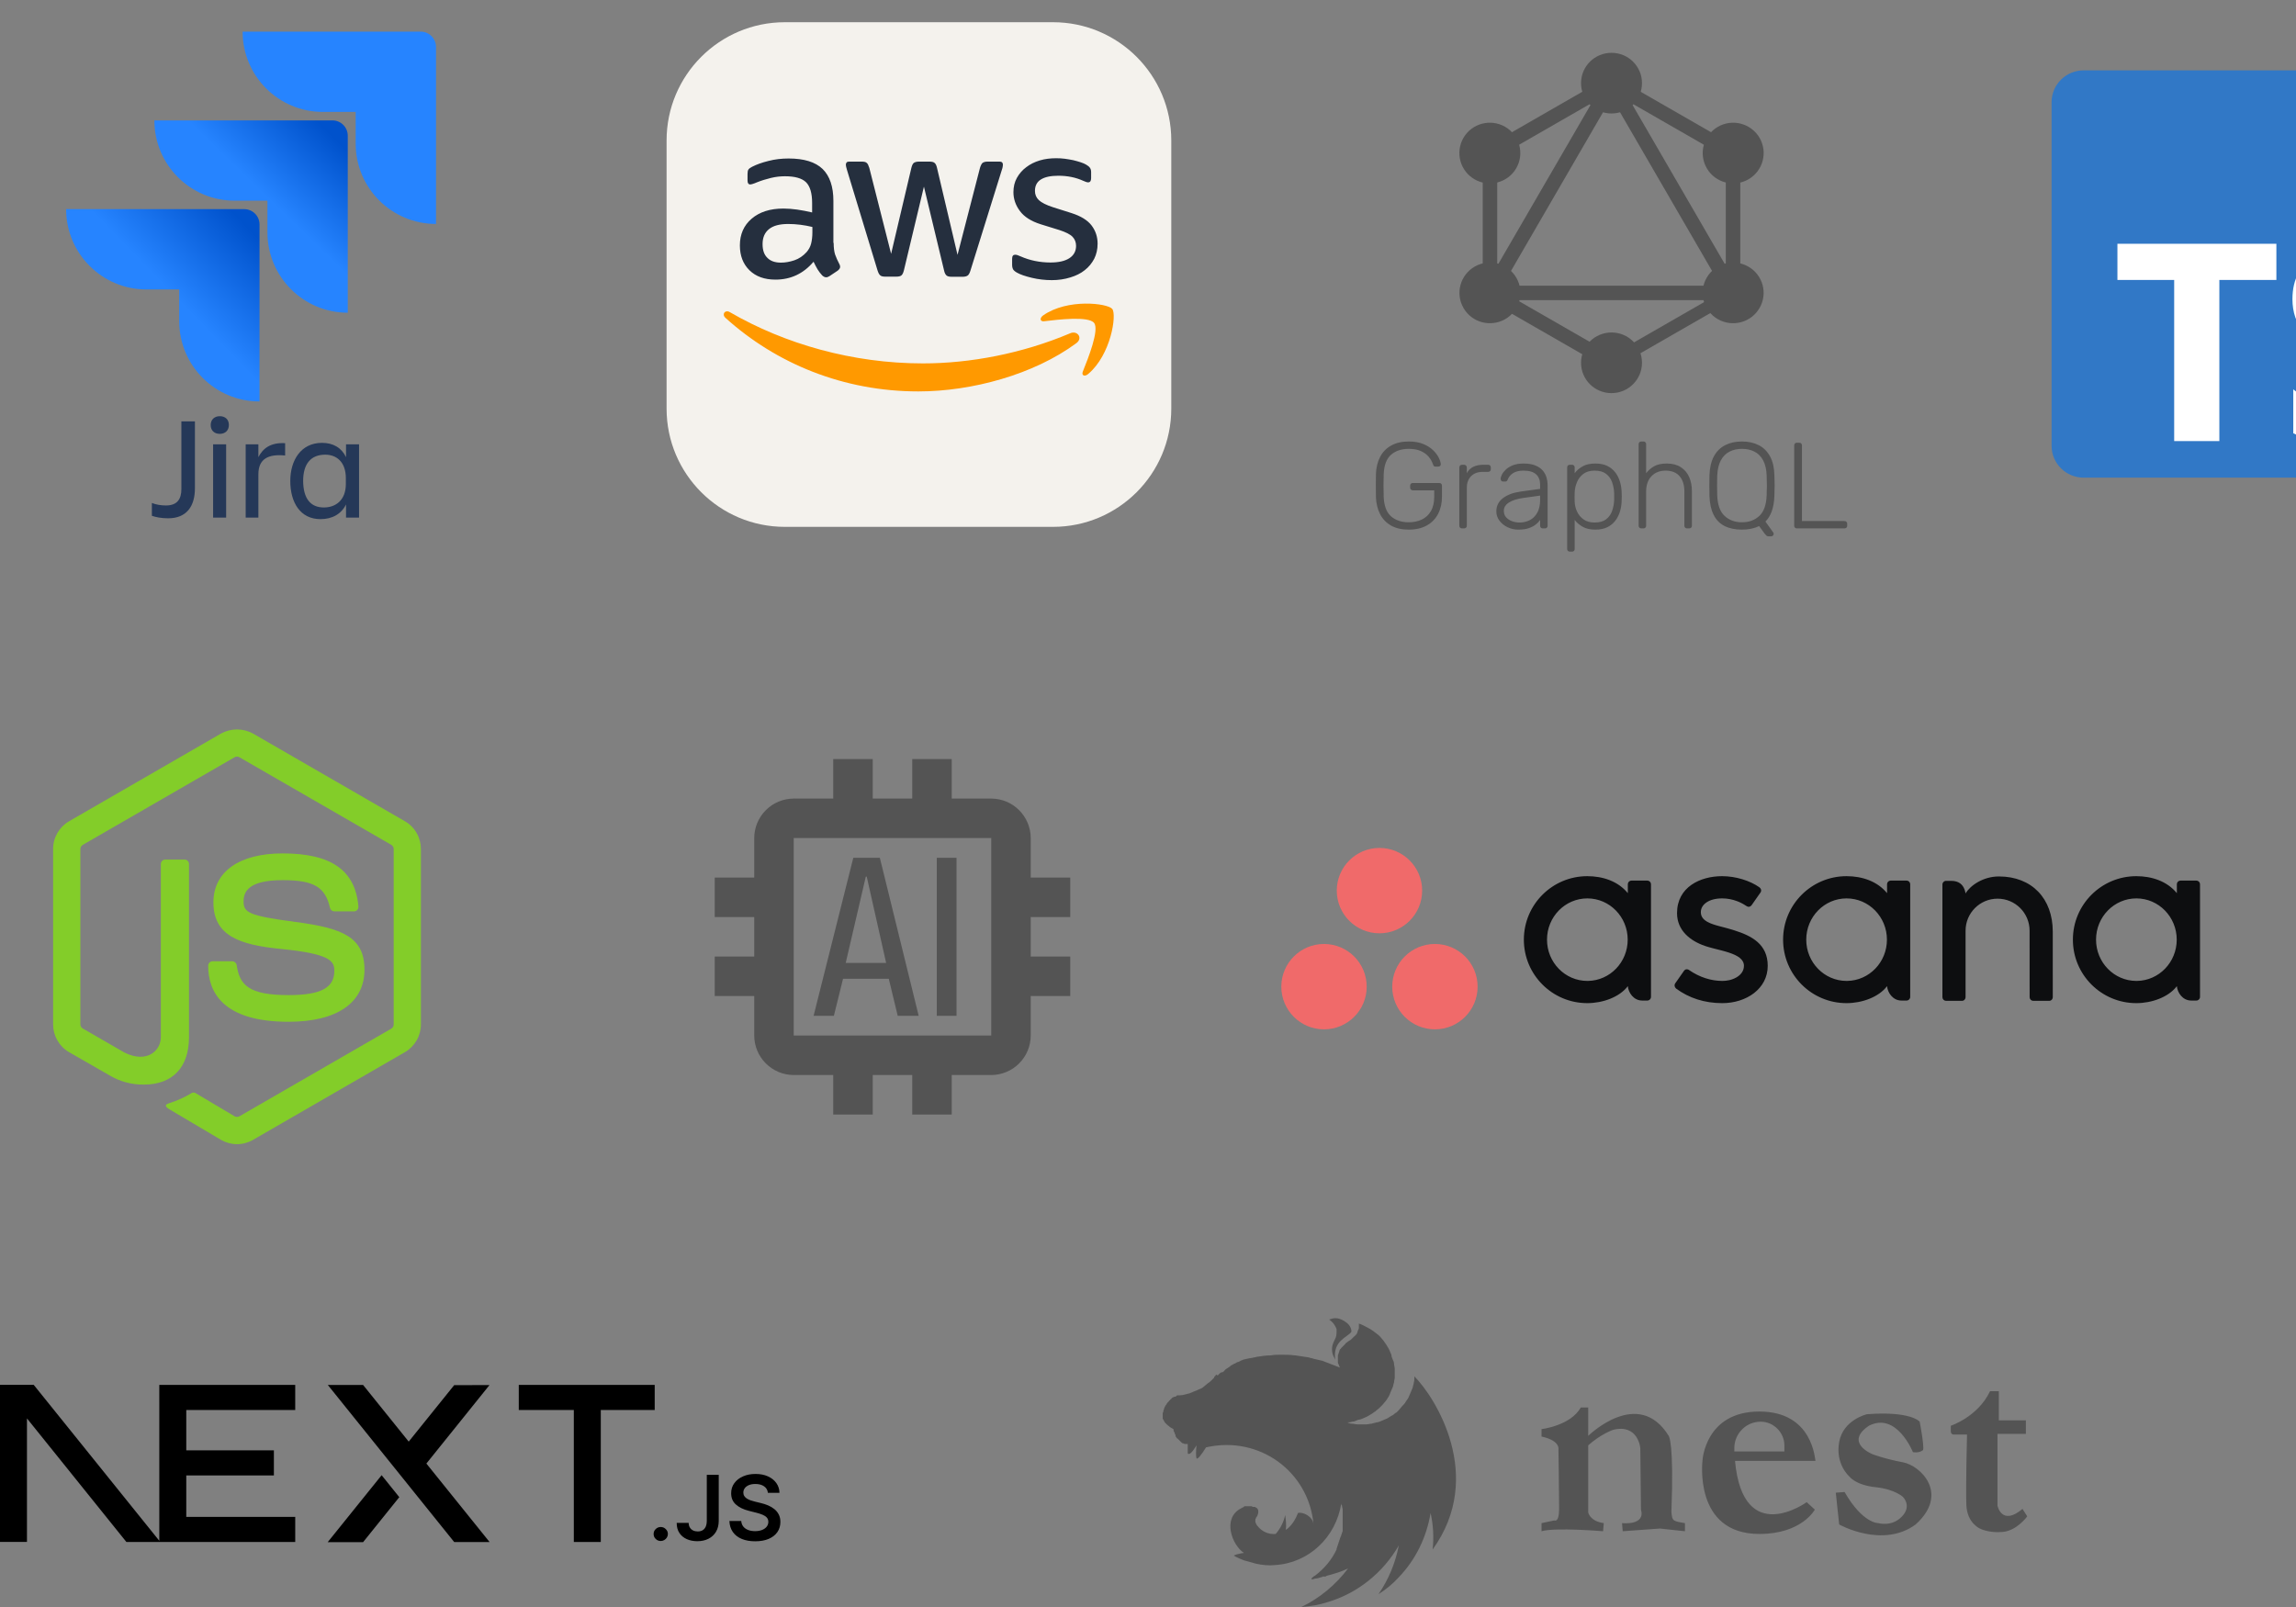 <svg width="620" height="434" viewBox="0 0 620 434" fill="none" xmlns="http://www.w3.org/2000/svg">
<rect x="0" y="0" width="620" height="434" fill="#808080" stroke="none"/>
<path d="M360.918 358.923V359.653C360.918 361.48 360.37 361.663 360.005 362.759C359.457 364.037 359.639 365.681 360.37 366.778C360.37 366.96 360.553 367.143 360.553 367.143C359.822 362.028 364.023 361.115 364.937 359.653C364.937 358.192 363.841 357.279 362.927 356.731C362.014 356.183 361.283 356 360.553 356C360.005 356 359.457 356.183 358.909 356.365C360.005 357.096 360.553 358.009 360.918 358.923Z" fill="#545454"/>
<path d="M381.925 371.71V372.44C381.925 372.988 381.742 373.354 381.742 373.719C381.56 374.084 381.56 374.632 381.377 374.998C381.194 375.363 381.012 375.911 380.829 376.276C380.646 376.642 380.464 377.19 380.281 377.555C380.098 377.92 379.733 378.286 379.55 378.651C379.368 379.016 379.002 379.382 378.637 379.747C378.272 380.112 378.089 380.478 377.724 380.843L377.176 381.391C376.993 381.574 376.81 381.574 376.628 381.757C376.262 382.122 375.897 382.305 375.532 382.487C375.166 382.67 374.801 383.035 374.253 383.218C373.888 383.401 373.34 383.583 372.974 383.766C372.609 383.949 372.061 384.131 371.696 384.131C371.33 384.314 370.782 384.314 370.417 384.497C369.869 384.497 369.504 384.679 368.956 384.679H366.581C366.033 384.679 365.667 384.497 365.119 384.497C364.571 384.497 364.206 384.314 363.841 384.131C364.206 384.131 364.754 384.131 365.119 383.949C365.667 383.949 366.033 383.766 366.398 383.583C366.763 383.401 367.311 383.401 367.677 383.218C368.042 383.035 368.59 382.853 368.956 382.67C369.321 382.487 369.686 382.305 370.234 381.939C370.6 381.757 370.965 381.391 371.33 381.209C371.696 380.843 372.061 380.66 372.426 380.295L373.34 379.382C373.705 379.016 373.888 378.651 374.253 378.286C374.253 378.286 374.253 378.103 374.436 378.103C374.618 377.738 374.801 377.372 374.984 377.19C375.166 376.824 375.349 376.459 375.532 375.911C375.714 375.546 375.897 374.998 376.08 374.632C376.262 374.267 376.262 373.719 376.445 373.354C376.445 372.806 376.628 372.44 376.628 372.075V369.7C376.628 369.152 376.445 368.787 376.445 368.422C376.445 367.874 376.262 367.508 376.08 367.143C375.897 366.778 375.714 366.23 375.714 365.864C375.532 365.499 375.349 364.951 375.166 364.586C374.984 364.22 374.801 363.855 374.436 363.307C374.253 362.942 373.888 362.576 373.705 362.211C373.34 361.845 373.157 361.48 372.792 361.115L372.244 360.567C371.33 359.836 370.417 359.105 369.321 358.557C369.138 358.557 369.138 358.375 368.956 358.375C368.225 358.009 367.677 357.644 366.946 357.461V358.557C366.946 358.74 366.946 358.923 366.763 359.105C366.763 359.288 366.581 359.471 366.581 359.653C366.581 359.836 366.398 360.019 366.398 360.201L366.215 360.384C366.215 360.384 366.215 360.567 366.033 360.567C365.85 360.749 365.85 360.932 365.667 360.932L365.302 361.297L364.937 361.663C364.571 362.028 364.023 362.211 363.658 362.576C363.475 362.759 363.293 362.759 363.293 362.942L362.927 363.307L362.562 363.672L362.197 364.038C362.014 364.22 362.014 364.403 361.831 364.403C361.831 364.586 361.649 364.768 361.649 364.951C361.649 365.134 361.466 365.316 361.466 365.499C361.466 365.682 361.283 365.864 361.283 366.047V367.874C361.283 368.056 361.283 368.239 361.466 368.422C361.466 368.604 361.649 368.787 361.649 368.97C361.649 369.152 361.831 369.152 361.831 369.335L357.082 367.508C356.351 367.326 355.438 367.143 354.707 366.96C354.342 366.778 353.794 366.778 353.429 366.595C352.15 366.412 350.871 366.23 349.775 366.047H349.593C348.314 365.864 347.218 365.864 345.939 365.864C345.026 365.864 344.112 365.864 343.199 366.047C341.92 366.047 340.642 366.23 339.546 366.412C339.18 366.412 338.998 366.595 338.632 366.595C338.084 366.778 337.354 366.778 336.806 366.96C336.44 366.96 336.258 367.143 335.892 367.143C335.527 367.326 335.344 367.326 334.979 367.508C334.796 367.691 334.614 367.691 334.248 367.874H334.066C333.883 368.056 333.7 368.056 333.518 368.239H333.335C333.152 368.422 332.97 368.422 332.787 368.604C332.604 368.604 332.422 368.787 332.422 368.787C332.422 368.787 332.239 368.787 332.239 368.97C332.056 369.152 331.874 369.152 331.691 369.335C331.508 369.518 331.326 369.518 331.143 369.7C330.96 369.883 330.778 369.883 330.778 370.066C330.595 370.066 330.595 370.248 330.412 370.431C330.23 370.431 330.23 370.614 330.047 370.614H329.864C329.681 370.614 329.681 370.796 329.499 370.796L329.133 371.162L328.768 371.527C328.585 371.162 328.585 371.162 328.403 371.344C328.403 371.344 328.22 371.344 328.22 371.527L327.855 371.892V372.075L327.307 372.623C326.941 372.988 326.576 373.354 326.211 373.536C325.845 373.902 325.48 374.084 325.115 374.45C324.749 374.815 324.384 374.998 323.836 375.18C323.471 375.363 323.105 375.546 322.557 375.728C322.192 375.911 321.644 376.094 321.279 376.276C320.365 376.459 319.452 376.824 318.721 376.824H318.173C317.991 376.824 317.808 376.824 317.625 377.007C317.625 377.19 317.443 377.19 317.26 377.19C317.077 377.19 316.895 377.372 316.712 377.372C316.529 377.555 316.347 377.555 316.347 377.738C316.164 377.92 315.981 377.92 315.981 378.103C315.799 378.286 315.616 378.286 315.616 378.468L315.251 378.834C315.068 379.016 315.068 379.199 314.885 379.382C314.703 379.564 314.703 379.747 314.52 379.93C314.52 380.112 314.337 380.295 314.337 380.478C314.337 380.66 314.155 380.843 314.155 381.026C314.155 381.208 314.155 381.391 313.972 381.574V383.035C313.972 383.218 313.972 383.218 314.155 383.401C314.155 383.583 314.337 383.583 314.337 383.766C314.337 383.949 314.52 383.949 314.52 384.131L314.885 384.497L315.251 384.862C315.799 385.227 315.799 385.41 316.529 385.775C316.712 385.775 316.712 385.958 316.895 385.958V386.141C316.895 386.323 316.895 386.506 317.077 386.689C317.077 386.871 317.26 387.054 317.26 387.237C317.26 387.419 317.443 387.419 317.443 387.602V387.785C317.443 387.967 317.625 388.15 317.625 388.15C317.808 388.333 317.808 388.515 317.991 388.515L318.356 388.881L318.721 389.246L319.087 389.611C319.269 389.794 319.452 389.794 319.452 389.794C319.635 389.794 319.817 389.977 320 389.977H320.731V392.534C321.279 393.082 322.192 391.803 323.105 390.342C322.923 391.803 322.923 393.447 323.105 393.813C323.288 394.361 324.567 392.717 325.663 390.89C340.094 387.602 353.429 397.466 354.707 411.714C354.525 409.522 351.785 408.244 350.506 408.609C349.958 410.07 348.862 412.08 347.218 413.176C347.4 411.897 347.218 410.436 347.035 409.157C346.67 410.984 345.756 412.81 344.478 414.272C342.468 414.454 340.642 413.541 339.546 412.08L339.363 411.897C339.363 411.714 339.18 411.532 339.18 411.532C339.18 411.349 338.998 411.166 338.998 411.166V410.436C338.998 410.253 338.998 410.07 339.18 410.07C339.18 409.888 339.18 409.705 339.363 409.705C339.363 409.522 339.546 409.34 339.546 409.34C339.911 408.426 339.911 407.513 339.18 407.148C338.998 407.148 338.998 406.965 338.815 406.965H338.45C338.267 406.965 338.084 406.965 338.084 406.782H336.258C336.075 406.782 335.892 406.782 335.892 406.965C335.71 406.965 335.71 407.148 335.527 407.148C335.344 407.148 335.344 407.33 335.162 407.33C329.864 410.07 332.787 417.377 335.892 419.386C334.614 419.569 333.335 419.934 333.152 420.117C334.066 420.665 334.979 421.031 335.892 421.396C337.171 421.761 338.632 422.127 339.18 422.309C340.824 422.675 342.651 422.857 344.295 422.675C353.429 422.127 360.735 415.185 362.197 406.052C362.197 406.234 362.197 406.417 362.379 406.6C362.379 406.965 362.562 407.33 362.562 407.696V413.358C362.562 413.541 362.562 413.724 362.379 413.906C362.379 414.089 362.379 414.272 362.197 414.454C362.197 414.637 362.197 414.82 362.014 415.002C362.014 415.185 361.831 415.368 361.831 415.55C361.831 415.733 361.649 415.916 361.649 416.098C361.649 416.281 361.466 416.464 361.466 416.646C361.466 416.829 361.283 417.012 361.283 417.194C361.283 417.377 361.101 417.56 361.101 417.742C361.101 417.925 360.918 418.108 360.918 418.29V418.473C359.639 421.213 357.63 423.588 355.255 425.415C355.073 425.597 354.89 425.597 354.707 425.78C354.707 425.78 354.525 425.78 354.525 425.963C354.342 426.145 354.159 426.145 354.159 426.328V426.511C354.525 426.511 354.707 426.511 355.073 426.328C355.621 426.328 356.169 426.145 356.717 425.963C356.899 425.963 357.082 425.963 357.082 425.78H357.813C357.995 425.78 357.995 425.78 358.178 425.597C360.187 425.049 362.197 424.501 364.023 423.588C360.735 427.972 356.351 431.625 351.419 434C353.794 433.817 356.169 433.452 358.361 432.721C366.581 430.347 373.522 424.684 377.724 417.377C376.81 422.127 374.984 426.511 372.244 430.529C374.253 429.251 376.08 427.789 377.724 425.963C382.29 421.213 385.213 415.185 386.309 408.609C387.04 411.897 387.222 415.185 386.857 418.473C401.105 398.745 387.588 377.372 381.925 371.71ZM451.34 408.244C452.07 389.429 450.609 387.785 450.609 387.785C442.389 374.45 428.871 387.785 428.871 387.785V380.112H426.862C424.122 385.045 416.267 385.958 416.267 385.958V387.967C421.382 389.063 420.834 391.438 420.834 391.438C420.834 391.438 421.016 403.677 421.016 407.513C421.016 411.349 419.738 410.618 419.738 410.618L416.267 411.349V413.541C419.92 412.445 432.89 413.541 432.89 413.541L433.073 411.349C429.237 410.801 428.871 408.426 428.871 408.426V390.342C432.342 387.237 435.63 386.141 435.63 386.141C442.389 384.497 442.937 391.073 442.937 391.073L443.119 407.696C444.398 412.08 438.005 411.349 438.005 411.349L438.187 413.541L448.234 412.81L454.993 413.541V411.349C451.705 410.801 451.522 410.801 451.34 408.244ZM475.087 381.209C460.473 381.209 459.742 394.361 459.742 394.361C459.742 394.361 457.185 414.272 475.087 414.272C486.595 414.272 490.066 407.696 490.066 407.696L487.874 405.686C487.874 405.686 470.703 418.108 468.511 394.543H490.248C490.066 394.361 489.7 381.209 475.087 381.209ZM481.845 391.986H468.328V391.073C468.328 387.237 471.433 383.949 475.452 383.949C478.923 383.949 481.845 386.871 481.845 390.342V391.986ZM513.813 394.909C508.881 393.995 505.593 392.717 505.593 392.717C505.593 392.717 497.92 389.611 504.679 385.045C512.169 381.208 516.553 392.169 516.553 392.169C516.553 392.169 518.197 392.534 519.293 391.621C519.658 390.525 518.379 383.949 518.379 383.949C518.379 383.949 516.005 381.026 504.131 381.939C504.131 381.939 497.738 383.401 496.642 389.429C495.546 395.457 499.382 398.745 499.382 398.745C499.382 398.745 501.026 401.12 506.689 401.668C511.621 402.216 513.813 404.225 513.813 404.225C513.813 404.225 516.37 406.6 513.63 409.522C510.89 412.445 507.237 411.349 507.237 411.349C507.237 411.349 503.035 411.532 498.103 402.946L495.728 403.129L496.642 411.714C496.642 411.714 508.333 418.29 517.283 411.714C526.417 403.494 518.745 395.822 513.813 394.909ZM546.145 407.513C540.482 412.262 539.386 406.6 539.386 406.6V387.237H547.059V383.583H539.752V375.728H537.377C534.089 382.67 526.782 385.045 526.782 385.045V386.506C526.782 387.419 527.513 387.419 527.513 387.419H531.166C531.166 387.419 530.801 401.485 530.984 406.417C531.166 411.349 534.637 412.81 534.637 412.81C534.637 412.81 537.012 414.089 540.848 413.724C544.684 413.358 547.424 409.522 547.424 409.522L546.145 407.513Z" fill="#545454"/>
<g clip-path="url(#clip0_91_69)">
<path d="M176.794 374.018V380.792H162.233V416.434H154.952V380.793H140.088V374.018H176.794ZM178.43 412.394C178.943 412.394 179.392 412.578 179.772 412.948C180.157 413.317 180.349 413.76 180.354 414.275C180.353 414.613 180.259 414.944 180.083 415.233C179.909 415.517 179.667 415.753 179.377 415.918C179.091 416.089 178.764 416.178 178.43 416.176C177.897 416.176 177.444 415.991 177.064 415.622C176.684 415.252 176.496 414.805 176.501 414.275C176.496 413.76 176.684 413.317 177.064 412.948C177.444 412.578 177.897 412.394 178.43 412.394ZM34.127 416.434L7.281 383.066V416.417H0V374H9.101L43.018 416.117L43.018 380.793L43.015 374.018H79.72V380.792H50.299V391.691H73.96V398.466H50.299V409.66H79.721V416.434H34.127ZM103.055 398.402L107.826 404.334L98.049 416.485H88.494L103.055 398.402ZM98.049 374.035L110.368 389.334L122.648 374.082L132.176 374.068L115.138 395.258L132.204 416.452H122.648L88.521 374.035H98.049ZM190.857 398.307H194.083V410.736C194.078 411.879 193.831 412.855 193.348 413.677C192.859 414.498 192.183 415.126 191.316 415.568C190.452 416.005 189.441 416.229 188.291 416.229C187.24 416.229 186.299 416.04 185.46 415.67C184.621 415.301 183.956 414.747 183.467 414.017C182.973 413.288 182.732 412.379 182.732 411.29H185.963C185.968 411.767 186.077 412.179 186.284 412.525C186.487 412.866 186.786 413.141 187.142 413.317C187.512 413.502 187.936 413.595 188.414 413.595C188.933 413.595 189.377 413.487 189.737 413.269C190.096 413.055 190.373 412.734 190.566 412.306C190.753 411.883 190.852 411.358 190.857 410.736V398.307ZM207.357 403.167C207.279 402.414 206.933 401.826 206.331 401.408C205.724 400.985 204.94 400.776 203.978 400.776C203.303 400.776 202.721 400.878 202.237 401.077C201.754 401.282 201.379 401.554 201.122 401.899C200.866 402.244 200.738 402.638 200.727 403.08C200.727 403.449 200.816 403.77 200.989 404.038C201.168 404.318 201.409 404.552 201.694 404.723C202.004 404.918 202.335 405.076 202.681 405.194C203.046 405.321 203.411 405.428 203.776 405.516L205.458 405.929C206.134 406.084 206.79 406.293 207.417 406.561C208.043 406.823 208.61 407.159 209.108 407.562C209.607 407.965 210.002 408.451 210.293 409.02C210.584 409.589 210.732 410.255 210.732 411.023C210.732 412.058 210.465 412.967 209.927 413.755C209.39 414.537 208.615 415.15 207.599 415.592C206.588 416.03 205.364 416.253 203.924 416.253C202.533 416.253 201.32 416.039 200.298 415.612C199.272 415.189 198.473 414.566 197.896 413.75C197.319 412.933 197.008 411.937 196.963 410.765H200.161C200.205 411.378 200.402 411.888 200.738 412.301C201.078 412.71 201.522 413.011 202.065 413.215C202.612 413.415 203.224 413.517 203.899 413.517C204.605 413.517 205.226 413.41 205.764 413.201C206.297 412.992 206.716 412.7 207.017 412.321C207.323 411.946 207.476 411.504 207.481 410.999C207.476 410.537 207.337 410.153 207.071 409.851C206.8 409.55 206.425 409.297 205.946 409.093C205.463 408.889 204.901 408.704 204.26 408.544L202.217 408.029C200.742 407.654 199.573 407.086 198.72 406.322C197.861 405.559 197.437 404.548 197.437 403.279C197.437 402.239 197.723 401.325 198.301 400.542C198.873 399.76 199.657 399.152 200.649 398.72C201.645 398.282 202.77 398.068 204.022 398.068C205.296 398.068 206.41 398.282 207.372 398.72C208.334 399.152 209.089 399.755 209.636 400.523C210.184 401.291 210.47 402.171 210.485 403.167H207.357Z" fill="black"/>
</g>
<path d="M745.555 240.893C741.51 240.893 738.498 242.879 738.498 247.658C738.498 251.259 740.483 253.76 745.337 253.76C749.451 253.76 752.245 251.335 752.245 247.509C752.245 243.173 749.745 240.893 745.555 240.893ZM737.468 274.642C736.511 275.816 735.557 277.065 735.557 278.537C735.557 281.476 739.305 282.36 744.453 282.36C748.716 282.36 754.525 282.061 754.525 278.097C754.525 275.74 751.731 275.595 748.2 275.374L737.468 274.642ZM759.23 241.115C760.551 242.806 761.95 245.159 761.95 248.541C761.95 256.701 755.554 261.479 746.292 261.479C743.937 261.479 741.805 261.186 740.483 260.819L738.056 264.714L745.26 265.155C757.98 265.965 765.476 266.334 765.476 276.108C765.476 284.564 758.053 289.341 745.26 289.341C731.954 289.341 726.881 285.958 726.881 280.151C726.881 276.843 728.351 275.082 730.925 272.651C728.498 271.626 727.69 269.789 727.69 267.802C727.69 266.184 728.498 264.715 729.823 263.316C731.146 261.921 732.616 260.523 734.38 258.906C730.779 257.141 728.057 253.318 728.057 247.877C728.057 239.424 733.645 233.618 744.891 233.618C748.054 233.618 749.966 233.908 751.657 234.353H765.994V240.6L759.23 241.115ZM778.929 227.755C774.737 227.755 772.311 225.327 772.311 221.135C772.311 216.948 774.736 214.667 778.929 214.667C783.192 214.667 785.619 216.948 785.619 221.135C785.619 225.327 783.193 227.755 778.929 227.755ZM769.443 271.936V266.131L773.194 265.618C774.223 265.47 774.369 265.25 774.369 264.145V242.53C774.369 241.724 774.15 241.207 773.412 240.988L769.443 239.59L770.251 233.637H785.471V264.145C785.471 265.323 785.542 265.47 786.648 265.619L790.397 266.132V271.936H769.443ZM819.47 269.086C816.308 270.629 811.676 272.026 807.484 272.026C798.736 272.026 795.429 268.501 795.429 260.189V240.929C795.429 240.488 795.429 240.194 794.839 240.194H789.693V233.649C796.165 232.912 798.736 229.677 799.544 221.664H806.53V232.106C806.53 232.619 806.53 232.841 807.119 232.841H817.484V240.193H806.53V257.763C806.53 262.1 807.56 263.79 811.528 263.79C813.589 263.79 815.719 263.276 817.483 262.615L819.47 269.086Z" fill="#2F2707"/>
<path d="M710.539 249.793L676.923 216.18C676.463 215.72 675.917 215.354 675.315 215.105C674.713 214.856 674.069 214.728 673.417 214.728C672.766 214.728 672.122 214.856 671.52 215.105C670.918 215.354 670.372 215.72 669.912 216.18L662.931 223.161L671.786 232.015C672.827 231.661 673.946 231.606 675.017 231.855C676.087 232.104 677.067 232.649 677.844 233.426C678.626 234.209 679.171 235.195 679.418 236.273C679.666 237.351 679.605 238.476 679.243 239.521L687.776 248.055C689.84 247.344 692.223 247.804 693.871 249.456C694.419 250.003 694.854 250.654 695.151 251.369C695.447 252.085 695.6 252.852 695.6 253.627C695.6 254.402 695.447 255.169 695.151 255.885C694.854 256.601 694.419 257.251 693.871 257.799C692.907 258.764 691.638 259.365 690.281 259.5C688.923 259.634 687.561 259.295 686.426 258.538C685.29 257.782 684.452 256.655 684.054 255.35C683.656 254.045 683.723 252.643 684.243 251.381L676.285 243.423L676.284 264.366C676.861 264.651 677.388 265.028 677.844 265.482C678.392 266.03 678.827 266.68 679.123 267.396C679.42 268.112 679.573 268.879 679.573 269.654C679.573 270.429 679.42 271.196 679.123 271.912C678.827 272.628 678.392 273.279 677.844 273.826C675.539 276.132 671.803 276.132 669.501 273.826C668.813 273.139 668.306 272.293 668.025 271.362C667.743 270.432 667.696 269.446 667.887 268.493C668.078 267.54 668.501 266.649 669.12 265.899C669.738 265.149 670.533 264.564 671.432 264.195V243.057C670.709 242.762 670.052 242.324 669.501 241.769C667.755 240.026 667.335 237.464 668.23 235.32L659.502 226.59L636.453 249.637C635.993 250.097 635.627 250.644 635.378 251.246C635.129 251.848 635.001 252.493 635.001 253.144C635.001 253.795 635.129 254.44 635.378 255.042C635.627 255.644 635.993 256.19 636.453 256.651L670.068 290.265C670.998 291.194 672.259 291.717 673.574 291.717C674.889 291.717 676.15 291.194 677.08 290.265L710.539 256.808C711.468 255.877 711.991 254.616 711.991 253.3C711.991 251.985 711.468 250.723 710.539 249.793Z" fill="#DE4C36"/>
<path d="M289 247.667V237H278.333V226.333C278.325 223.507 277.198 220.799 275.2 218.8C273.201 216.802 270.493 215.675 267.667 215.667H257V205H246.333V215.667H235.667V205H225V215.667H214.333C211.507 215.675 208.799 216.802 206.8 218.8C204.802 220.799 203.675 223.507 203.667 226.333V237H193V247.667H203.667V258.333H193V269H203.667V279.667C203.675 282.493 204.802 285.201 206.8 287.2C208.799 289.198 211.507 290.325 214.333 290.333H225V301H235.667V290.333H246.333V301H257V290.333H267.667C270.493 290.325 273.201 289.198 275.2 287.2C277.198 285.201 278.325 282.493 278.333 279.667V269H289V258.333H278.333V247.667H289ZM267.667 279.667H214.333V226.333H267.667V279.667Z" fill="#545454"/>
<path d="M237.592 231.667H230.419L219.699 274.333H225.176L227.651 264.333H240.003L242.413 274.333H248.077L237.592 231.667ZM228.371 260.061L233.8 236.733H234.045L239.288 260.061H228.371ZM252.968 231.667H258.301V274.333H252.968V231.667Z" fill="#545454"/>
<path d="M64 309C62.489 309 61.005 308.603 59.696 307.848L46 299.74C43.956 298.596 44.952 298.192 45.628 297.956C47.802 297.284 49.883 296.344 51.824 295.156C51.986 295.081 52.165 295.048 52.344 295.062C52.522 295.075 52.694 295.134 52.844 295.232L63.368 301.484C63.564 301.588 63.782 301.642 64.004 301.642C64.226 301.642 64.444 301.588 64.64 301.484L105.68 277.796C105.872 277.681 106.031 277.518 106.141 277.323C106.251 277.128 106.309 276.908 106.308 276.684V229.3C106.308 229.072 106.25 228.849 106.138 228.651C106.027 228.452 105.866 228.286 105.672 228.168L64.632 204.5C64.439 204.391 64.22 204.334 63.998 204.334C63.776 204.334 63.557 204.391 63.364 204.5L22.348 228.176C22.152 228.292 21.99 228.456 21.876 228.653C21.763 228.85 21.702 229.073 21.7 229.3V276.664C21.701 276.887 21.761 277.106 21.874 277.299C21.987 277.492 22.149 277.651 22.344 277.76L33.6 284.256C39.7 287.304 43.436 283.712 43.436 280.104V233.34C43.436 233.022 43.562 232.716 43.788 232.491C44.013 232.266 44.318 232.14 44.636 232.14H49.836C50.154 232.14 50.459 232.266 50.684 232.491C50.91 232.716 51.036 233.022 51.036 233.34V280.108C51.036 288.248 46.604 292.908 38.884 292.908C35.553 292.966 32.275 292.075 29.432 290.34L18.644 284.152C17.334 283.389 16.248 282.296 15.492 280.982C14.737 279.669 14.34 278.179 14.34 276.664V229.3C14.336 227.782 14.732 226.29 15.487 224.973C16.243 223.657 17.331 222.562 18.644 221.8L59.688 198.104C61.01 197.381 62.493 197.001 64 197.001C65.507 197.001 66.99 197.381 68.312 198.104L109.352 221.8C110.661 222.561 111.748 223.652 112.504 224.965C113.26 226.277 113.659 227.765 113.66 229.28V276.664C113.658 278.179 113.259 279.668 112.503 280.982C111.747 282.295 110.661 283.388 109.352 284.152L68.312 307.848C67.001 308.604 65.514 309.002 64 309Z" fill="#83CD29"/>
<path d="M56.216 260.812C56.216 260.494 56.342 260.188 56.568 259.963C56.792 259.738 57.098 259.612 57.416 259.612H62.724C63.008 259.613 63.282 259.714 63.498 259.898C63.714 260.082 63.858 260.336 63.904 260.616C64.704 266.02 67.104 268.744 77.956 268.744C86.6 268.744 90.284 266.788 90.284 262.2C90.284 259.556 89.24 257.592 75.804 256.276C64.572 255.164 57.628 252.676 57.628 243.7C57.628 235.42 64.608 230.48 76.308 230.48C89.456 230.48 95.964 235.044 96.788 244.836C96.801 244.999 96.779 245.164 96.726 245.319C96.673 245.474 96.588 245.616 96.478 245.737C96.367 245.858 96.233 245.956 96.083 246.023C95.934 246.09 95.772 246.126 95.608 246.128H90.264C89.996 246.124 89.737 246.031 89.528 245.863C89.319 245.694 89.173 245.461 89.112 245.2C87.836 239.516 84.712 237.7 76.312 237.7C66.872 237.7 65.776 240.988 65.776 243.452C65.776 246.436 67.072 247.308 79.816 248.992C92.428 250.66 98.42 253.02 98.42 261.884C98.42 270.828 90.964 275.948 77.96 275.948C59.98 275.972 56.216 267.728 56.216 260.812Z" fill="#83CD29"/>
<g clip-path="url(#clip1_91_69)">
<path d="M587.827 266.325L587.827 266.329C587.978 268.04 589.345 270.216 591.715 270.216H593.102C593.64 270.216 594.08 269.775 594.08 269.237V238.742H594.074C594.061 238.493 593.952 238.259 593.772 238.087C593.591 237.915 593.351 237.818 593.102 237.817H588.805C588.556 237.818 588.316 237.915 588.135 238.087C587.954 238.259 587.846 238.493 587.833 238.742H587.827V241.22C585.195 237.975 581.044 236.628 576.882 236.628C567.421 236.628 559.752 244.303 559.752 253.772C559.752 263.241 567.421 270.916 576.882 270.916V270.917C581.044 270.917 585.58 269.301 587.827 266.326V266.325ZM576.899 264.915C570.882 264.915 566.004 259.927 566.004 253.771C566.004 247.618 570.882 242.628 576.899 242.628C582.916 242.628 587.793 247.618 587.793 253.772C587.793 259.865 583.013 264.816 577.079 264.914L576.899 264.915ZM554.32 267.378L554.318 251.598C554.318 242.702 548.711 236.702 539.769 236.702C535.5 236.702 532.002 239.172 530.766 241.293L530.745 241.172L530.722 241.05C530.718 241.03 530.714 241.01 530.71 240.99L530.683 240.868L530.654 240.747L530.623 240.626L530.588 240.506C530.564 240.426 530.538 240.346 530.51 240.267L530.467 240.15C529.992 238.92 528.986 237.891 526.889 237.891H525.498C524.96 237.891 524.52 238.332 524.52 238.869V269.368H524.526C524.539 269.617 524.647 269.851 524.828 270.023C525.009 270.195 525.249 270.292 525.498 270.293H529.795C529.861 270.293 529.925 270.285 529.987 270.273L530.015 270.266L530.07 270.248L530.135 270.23C530.145 270.226 530.155 270.223 530.166 270.219L530.203 270.201L530.326 270.132C530.355 270.113 530.382 270.093 530.408 270.071L530.447 270.037C530.453 270.031 530.461 270.027 530.467 270.021C530.647 269.85 530.754 269.616 530.767 269.368H530.772V251.353C530.772 246.575 534.643 242.702 539.417 242.702C544.191 242.702 548.061 246.576 548.061 251.353L548.065 266.411L548.066 266.406L548.068 266.447V269.368H548.074C548.087 269.617 548.196 269.851 548.376 270.023C548.557 270.195 548.797 270.292 549.046 270.293H553.343C553.409 270.293 553.474 270.285 553.536 270.273C553.561 270.268 553.584 270.258 553.609 270.251L553.68 270.231L553.714 270.219C553.75 270.204 553.782 270.184 553.815 270.165C553.835 270.154 553.856 270.145 553.876 270.132C553.915 270.106 553.952 270.075 553.988 270.043L554.016 270.02C554.042 269.994 554.068 269.967 554.091 269.938L554.133 269.884C554.229 269.751 554.29 269.596 554.309 269.434L554.316 269.368H554.321V267.379L554.32 267.378ZM509.572 266.325V266.329C509.722 268.04 511.09 270.216 513.46 270.216H514.847C515.385 270.216 515.824 269.775 515.824 269.237V238.742H515.819C515.805 238.493 515.697 238.259 515.517 238.087C515.336 237.915 515.096 237.818 514.847 237.817H510.55C510.3 237.818 510.061 237.915 509.88 238.087C509.699 238.259 509.59 238.493 509.577 238.742H509.572V241.22C506.939 237.975 502.789 236.628 498.626 236.628C489.166 236.628 481.497 244.303 481.497 253.772C481.497 263.241 489.166 270.916 498.626 270.916V270.917C502.789 270.917 507.325 269.301 509.572 266.326V266.325ZM498.643 264.915C492.627 264.915 487.749 259.927 487.749 253.771C487.749 247.618 492.627 242.628 498.643 242.628C504.66 242.628 509.537 247.618 509.537 253.772C509.537 259.865 504.757 264.816 498.823 264.914L498.643 264.915ZM456.087 261.962C458.955 263.95 462.087 264.916 465.095 264.916C465.686 264.916 466.281 264.853 466.854 264.73L467.025 264.691C467.11 264.671 467.194 264.649 467.278 264.626L467.445 264.579C467.501 264.562 467.555 264.545 467.61 264.528L467.773 264.473C468.151 264.342 468.509 264.182 468.841 263.994L468.982 263.912C470.137 263.217 470.925 262.175 470.925 260.84C470.925 259.043 469.179 258.036 466.932 257.288L466.671 257.203C466.627 257.189 466.583 257.175 466.538 257.161L466.271 257.079L466.001 256.999L465.727 256.921L465.312 256.805L464.893 256.693L464.33 256.547L462.922 256.188L462.369 256.044L461.96 255.934L461.691 255.859L461.426 255.784L461.295 255.746L461.036 255.668C460.994 255.655 460.951 255.642 460.909 255.629L460.657 255.549C460.574 255.522 460.492 255.495 460.411 255.467C456.353 254.088 452.858 251.235 452.858 246.616C452.858 239.547 459.152 236.627 465.025 236.627C468.747 236.627 472.587 237.856 475.077 239.615C475.547 239.972 475.602 240.358 475.556 240.634L475.545 240.691L475.531 240.744L475.515 240.794L475.499 240.839L475.482 240.88L475.458 240.932L475.436 240.972L475.412 241.011L473.035 244.408C473.021 244.429 473.005 244.451 472.989 244.471L472.939 244.533C472.671 244.845 472.254 245.061 471.686 244.74L471.604 244.691L471.189 244.429L471.041 244.338L470.877 244.241L470.761 244.174L470.637 244.104C470.616 244.092 470.594 244.08 470.573 244.068L470.439 243.996L470.3 243.924L470.154 243.849L470.002 243.774L469.843 243.699L469.679 243.624C469.622 243.599 469.565 243.574 469.508 243.549L469.331 243.475L469.149 243.403C467.834 242.89 466.436 242.627 465.025 242.627C461.442 242.627 459.283 244.284 459.283 246.337C459.283 247.503 459.912 248.291 460.925 248.886L461.062 248.964C461.271 249.08 461.494 249.188 461.731 249.291L461.891 249.358L461.973 249.391L462.137 249.456L462.222 249.488L462.392 249.551L462.566 249.612L462.743 249.672L462.832 249.702L463.014 249.76L463.291 249.846L463.575 249.93L463.863 250.013L464.059 250.067L464.256 250.121L464.657 250.227L465.375 250.412L466.064 250.599L466.582 250.743L466.929 250.841L467.102 250.89L467.447 250.99L467.62 251.041L467.964 251.145L468.307 251.252C473.046 252.738 477.349 255.009 477.349 260.84C477.349 267.069 471.528 270.917 465.095 270.917C460.22 270.917 456.069 269.527 452.588 266.97C452.15 266.531 452.161 266.111 452.239 265.848L452.256 265.795L452.274 265.748L452.292 265.705L452.311 265.668L452.335 265.622L452.369 265.569L454.734 262.189C455.139 261.657 455.634 261.73 455.938 261.875L455.993 261.904L456.042 261.933L456.087 261.962ZM439.569 266.325V266.329C439.719 268.04 441.087 270.216 443.457 270.216H444.844C445.382 270.216 445.823 269.775 445.823 269.237V238.742H445.816C445.803 238.493 445.695 238.259 445.514 238.087C445.334 237.915 445.094 237.818 444.844 237.817H440.548C440.298 237.818 440.058 237.915 439.877 238.087C439.697 238.259 439.588 238.493 439.575 238.742H439.57V241.22C436.937 237.975 432.786 236.628 428.624 236.628C419.164 236.628 411.495 244.303 411.495 253.772C411.495 263.241 419.164 270.916 428.625 270.916V270.917C432.787 270.917 437.322 269.301 439.569 266.326L439.569 266.325ZM428.641 264.915C422.624 264.915 417.746 259.927 417.746 253.771C417.746 247.618 422.624 242.628 428.641 242.628C434.658 242.628 439.535 247.618 439.535 253.772C439.535 259.865 434.755 264.816 428.821 264.914L428.641 264.915Z" fill="#0D0E10"/>
<path d="M387.478 254.938C381.112 254.938 375.95 260.099 375.95 266.466C375.95 272.833 381.112 277.994 387.478 277.994C393.845 277.994 399.006 272.833 399.006 266.466C399.006 260.099 393.845 254.938 387.478 254.938ZM357.528 254.939C351.161 254.939 346 260.099 346 266.466C346 272.833 351.161 277.994 357.528 277.994C363.895 277.994 369.056 272.833 369.056 266.466C369.056 260.099 363.895 254.939 357.528 254.939ZM384.031 240.527C384.031 246.894 378.87 252.056 372.503 252.056C366.136 252.056 360.975 246.894 360.975 240.527C360.975 234.162 366.136 229 372.503 229C378.87 229 384.031 234.161 384.031 240.527Z" fill="#F06A6A"/>
</g>
<g clip-path="url(#clip2_91_69)">
<path d="M793.723 19H734.935C720.612 19 709 30.612 709 44.935V103.723C709 118.046 720.612 129.658 734.935 129.658H793.723C808.046 129.658 819.658 118.046 819.658 103.723V44.935C819.658 30.612 808.046 19 793.723 19Z" fill="#F0DB4F"/>
<path d="M738.096 111.474L746.564 106.349C748.198 109.245 749.684 111.696 753.249 111.696C756.666 111.696 758.82 110.36 758.82 105.161V69.803H769.22V105.308C769.22 116.078 762.906 120.981 753.695 120.981C745.376 120.981 740.547 116.673 738.096 111.473M774.868 110.359L783.335 105.457C785.564 109.097 788.461 111.771 793.586 111.771C797.895 111.771 800.643 109.617 800.643 106.645C800.643 103.08 797.82 101.817 793.066 99.738L790.467 98.623C782.964 95.43 777.987 91.418 777.987 82.95C777.987 75.151 783.93 69.208 793.215 69.208C799.826 69.208 804.58 71.511 807.997 77.528L799.9 82.727C798.117 79.533 796.186 78.271 793.215 78.271C790.169 78.271 788.238 80.202 788.238 82.727C788.238 85.847 790.169 87.11 794.626 89.042L797.226 90.156C806.065 93.944 811.042 97.806 811.042 106.497C811.042 115.857 803.688 120.982 793.809 120.982C784.153 120.982 777.913 116.376 774.868 110.359Z" fill="#323330"/>
</g>
<g clip-path="url(#clip3_91_69)">
<path d="M562.672 19H656.328C661.118 19 665 22.847 665 27.594V120.406C665 125.153 661.118 129 656.328 129H562.672C557.882 129 554 125.153 554 120.406V27.594C554 22.847 557.882 19 562.672 19Z" fill="#3178C6"/>
<path d="M619.264 105.142V117.01C621.211 117.999 623.515 118.74 626.174 119.235C628.834 119.729 631.636 119.977 634.583 119.977C637.454 119.977 640.182 119.705 642.767 119.161C645.351 118.617 647.617 117.72 649.564 116.472C651.512 115.223 653.054 113.591 654.191 111.576C655.327 109.561 655.895 107.07 655.895 104.103C655.895 101.952 655.57 100.067 654.921 98.448C654.279 96.839 653.324 95.371 652.111 94.127C650.888 92.866 649.421 91.735 647.711 90.733C646 89.732 644.071 88.786 641.924 87.897C640.351 87.253 638.94 86.629 637.691 86.023C636.443 85.418 635.382 84.8 634.508 84.169C633.634 83.539 632.96 82.871 632.485 82.166C632.011 81.462 631.774 80.665 631.774 79.774C631.774 78.958 631.986 78.223 632.41 77.568C632.835 76.912 633.434 76.35 634.208 75.88C634.982 75.41 635.931 75.046 637.055 74.786C638.178 74.526 639.427 74.397 640.8 74.397C641.799 74.397 642.854 74.471 643.965 74.619C645.076 74.767 646.194 74.996 647.318 75.305C648.438 75.613 649.533 76.004 650.595 76.474C651.624 76.926 652.608 77.472 653.535 78.105V67.016C651.712 66.324 649.721 65.811 647.561 65.477C645.401 65.143 642.923 64.977 640.126 64.977C637.279 64.977 634.583 65.279 632.036 65.885C629.489 66.491 627.248 67.436 625.313 68.722C623.378 70.008 621.848 71.646 620.724 73.636C619.601 75.627 619.039 78.006 619.039 80.776C619.039 84.311 620.069 87.328 622.129 89.825C624.189 92.322 627.316 94.436 631.511 96.167C633.06 96.792 634.596 97.447 636.118 98.132C637.542 98.775 638.771 99.443 639.808 100.135C640.844 100.827 641.662 101.581 642.261 102.397C642.86 103.213 643.16 104.14 643.16 105.179C643.165 105.926 642.971 106.662 642.598 107.312C642.224 107.966 641.655 108.535 640.894 109.017C640.133 109.499 639.183 109.876 638.047 110.148C636.911 110.42 635.582 110.557 634.058 110.557C631.462 110.557 628.89 110.105 626.343 109.203C623.796 108.3 621.436 106.947 619.264 105.142ZM599.303 75.608H614.703V65.836H571.777V75.608H587.103V119.117H599.303V75.608Z" fill="white"/>
</g>
<g clip-path="url(#clip4_91_69)">
<path d="M284.345 6H211.942C194.301 6 180 20.301 180 37.942V110.345C180 127.987 194.301 142.288 211.942 142.288H284.345C301.987 142.288 316.288 127.987 316.288 110.345V37.942C316.288 20.301 301.987 6 284.345 6Z" fill="#F4F2ED"/>
<path d="M225.116 65.605C225.116 66.901 225.256 67.951 225.501 68.722C225.812 69.589 226.187 70.432 226.622 71.244C226.797 71.524 226.867 71.804 226.867 72.05C226.867 72.4 226.657 72.75 226.202 73.1L223.995 74.572C223.68 74.781 223.365 74.887 223.085 74.887C222.734 74.887 222.384 74.712 222.034 74.396C221.562 73.889 221.14 73.338 220.773 72.75C220.382 72.077 220.019 71.388 219.687 70.683C216.955 73.906 213.523 75.517 209.39 75.517C206.448 75.517 204.101 74.676 202.385 72.995C200.669 71.314 199.793 69.073 199.793 66.271C199.793 63.293 200.844 60.877 202.98 59.055C205.117 57.234 207.954 56.323 211.561 56.323C212.752 56.323 213.978 56.429 215.274 56.604C216.57 56.779 217.901 57.059 219.302 57.374V54.817C219.302 52.155 218.741 50.299 217.656 49.213C216.535 48.127 214.644 47.602 211.947 47.602C210.721 47.602 209.46 47.742 208.164 48.058C206.868 48.373 205.607 48.758 204.381 49.248C203.983 49.427 203.574 49.579 203.156 49.704C202.911 49.774 202.735 49.809 202.595 49.809C202.105 49.809 201.859 49.459 201.859 48.723V47.007C201.859 46.447 201.93 46.026 202.105 45.781C202.28 45.536 202.595 45.291 203.085 45.045C204.311 44.415 205.782 43.89 207.499 43.47C209.215 43.014 211.036 42.804 212.962 42.804C217.13 42.804 220.177 43.75 222.139 45.641C224.065 47.532 225.046 50.404 225.046 54.257V65.605H225.116ZM210.896 70.929C212.052 70.929 213.243 70.719 214.504 70.298C215.764 69.878 216.885 69.107 217.831 68.057C218.391 67.391 218.812 66.656 219.021 65.815C219.232 64.974 219.372 63.959 219.372 62.768V61.297C218.31 61.038 217.234 60.84 216.15 60.702C215.058 60.563 213.958 60.493 212.857 60.491C210.51 60.491 208.795 60.947 207.639 61.892C206.483 62.838 205.922 64.169 205.922 65.92C205.922 67.567 206.343 68.792 207.218 69.633C208.059 70.508 209.285 70.929 210.896 70.929ZM239.021 74.712C238.39 74.712 237.97 74.606 237.69 74.361C237.41 74.151 237.164 73.661 236.954 72.995L228.724 45.921C228.513 45.221 228.408 44.765 228.408 44.52C228.408 43.96 228.688 43.644 229.249 43.644H232.681C233.347 43.644 233.802 43.75 234.047 43.995C234.327 44.205 234.537 44.695 234.748 45.361L240.632 68.547L246.096 45.361C246.271 44.66 246.481 44.205 246.761 43.995C247.041 43.785 247.532 43.645 248.162 43.645H250.964C251.629 43.645 252.085 43.75 252.365 43.995C252.645 44.205 252.891 44.695 253.031 45.361L258.565 68.827L264.624 45.361C264.834 44.66 265.079 44.205 265.324 43.995C265.604 43.785 266.06 43.645 266.69 43.645H269.947C270.508 43.645 270.823 43.925 270.823 44.52C270.823 44.696 270.788 44.87 270.753 45.081C270.718 45.291 270.648 45.57 270.508 45.956L262.067 73.03C261.857 73.731 261.611 74.186 261.331 74.396C261.051 74.606 260.596 74.747 260 74.747H256.988C256.323 74.747 255.868 74.641 255.588 74.396C255.307 74.151 255.062 73.696 254.922 72.995L249.493 50.404L244.099 72.96C243.924 73.661 243.714 74.116 243.434 74.361C243.153 74.606 242.663 74.712 242.033 74.712H239.021ZM284.028 75.657C282.206 75.657 280.385 75.447 278.633 75.027C276.883 74.606 275.516 74.151 274.606 73.625C274.045 73.31 273.66 72.96 273.52 72.645C273.384 72.336 273.312 72.002 273.31 71.664V69.878C273.31 69.142 273.59 68.792 274.115 68.792C274.326 68.792 274.536 68.827 274.746 68.897C274.956 68.967 275.271 69.107 275.621 69.248C276.859 69.792 278.15 70.202 279.474 70.473C280.846 70.752 282.242 70.893 283.642 70.894C285.849 70.894 287.565 70.508 288.756 69.738C289.946 68.967 290.577 67.847 290.577 66.411C290.577 65.43 290.262 64.624 289.631 63.959C289.001 63.293 287.81 62.698 286.094 62.137L281.015 60.562C278.458 59.756 276.567 58.565 275.411 56.989C274.255 55.448 273.66 53.731 273.66 51.91C273.66 50.44 273.975 49.144 274.606 48.023C275.236 46.902 276.077 45.921 277.127 45.151C278.178 44.345 279.369 43.75 280.77 43.329C282.171 42.908 283.642 42.734 285.183 42.734C285.954 42.734 286.759 42.769 287.53 42.874C288.335 42.979 289.071 43.119 289.806 43.259C290.507 43.434 291.172 43.61 291.803 43.82C292.433 44.03 292.923 44.24 293.274 44.45C293.764 44.73 294.114 45.01 294.325 45.325C294.534 45.606 294.64 45.991 294.64 46.482V48.128C294.64 48.863 294.36 49.248 293.834 49.248C293.554 49.248 293.099 49.108 292.503 48.828C290.507 47.918 288.265 47.462 285.778 47.462C283.782 47.462 282.206 47.778 281.12 48.443C280.035 49.108 279.474 50.124 279.474 51.56C279.474 52.541 279.824 53.381 280.525 54.047C281.225 54.712 282.521 55.378 284.378 55.973L289.351 57.549C291.873 58.355 293.694 59.475 294.78 60.912C295.865 62.348 296.391 63.994 296.391 65.815C296.391 67.321 296.076 68.687 295.48 69.878C294.85 71.069 294.01 72.119 292.923 72.96C291.838 73.836 290.542 74.466 289.036 74.922C287.46 75.412 285.814 75.657 284.028 75.657Z" fill="#252F3E"/>
<path fill-rule="evenodd" clip-rule="evenodd" d="M290.647 92.679C279.124 101.19 262.382 105.709 247.987 105.709C227.813 105.709 209.635 98.248 195.905 85.849C194.819 84.869 195.8 83.538 197.096 84.308C211.947 92.924 230.265 98.143 249.213 98.143C261.997 98.143 276.042 95.481 288.966 90.017C290.892 89.142 292.538 91.278 290.647 92.679Z" fill="#FF9900"/>
<path fill-rule="evenodd" clip-rule="evenodd" d="M295.445 87.215C293.974 85.324 285.709 86.304 281.961 86.759C280.84 86.9 280.665 85.919 281.681 85.184C288.265 80.56 299.088 81.891 300.349 83.432C301.61 85.008 299.999 95.831 293.834 101.015C292.888 101.82 291.978 101.4 292.398 100.349C293.799 96.882 296.916 89.071 295.445 87.215Z" fill="#FF9900"/>
</g>
<path d="M401.56 84.314L398.17 82.362L435.931 17.262L439.316 19.207L401.56 84.314Z" fill="#545454"/>
<path d="M397.394 77.161H472.912V81.06H397.394V77.161Z" fill="#545454"/>
<path d="M436.66 101.061L398.89 79.353L400.844 75.976L438.619 97.686L436.66 101.061ZM469.476 44.477L431.7 22.769L433.659 19.397L471.431 41.105L469.476 44.477Z" fill="#545454"/>
<path d="M400.853 44.465L398.899 41.092L436.674 19.383L438.628 22.755L400.853 44.465Z" fill="#545454"/>
<path d="M468.779 84.314L431.019 19.207L434.408 17.262L472.17 82.362L468.779 84.314ZM400.389 38.51H404.304V81.927H400.389V38.51Z" fill="#545454"/>
<path d="M466.026 38.51H469.939V81.927H466.026V38.51Z" fill="#545454"/>
<path d="M435.995 99.411L434.284 96.466L467.137 77.583L468.848 80.527L435.995 99.411Z" fill="#545454"/>
<path d="M475.128 83.193C472.867 87.116 467.82 88.451 463.884 86.199C462.948 85.664 462.128 84.95 461.469 84.097C460.811 83.244 460.327 82.269 460.047 81.229C459.767 80.189 459.694 79.103 459.835 78.035C459.975 76.966 460.325 75.936 460.865 75.004C463.127 71.081 468.173 69.747 472.109 72C476.073 74.275 477.418 79.276 475.128 83.193ZM409.442 45.432C407.18 49.35 402.133 50.689 398.197 48.437C397.261 47.901 396.441 47.187 395.783 46.333C395.124 45.48 394.641 44.505 394.361 43.465C394.08 42.424 394.008 41.338 394.148 40.27C394.289 39.201 394.639 38.171 395.178 37.238C397.44 33.32 402.487 31.98 406.422 34.233C410.359 36.514 411.704 41.51 409.442 45.432ZM395.202 83.193C392.935 79.275 394.28 74.275 398.22 72C402.157 69.747 407.18 71.081 409.464 75.004C411.731 78.922 410.386 83.923 406.446 86.199C402.487 88.451 397.463 87.116 395.202 83.193ZM460.888 45.432C458.627 41.51 459.971 36.514 463.906 34.233C467.843 31.98 472.867 33.32 475.151 37.238C477.418 41.161 476.073 46.157 472.133 48.437C468.196 50.689 463.15 49.35 460.888 45.432ZM435.165 106.173C430.614 106.173 426.934 102.512 426.934 97.98C426.934 93.451 430.614 89.79 435.165 89.79C439.716 89.79 443.395 93.451 443.395 97.98C443.395 102.485 439.716 106.173 435.165 106.173ZM435.165 30.646C430.614 30.646 426.934 26.985 426.934 22.452C426.934 17.924 430.614 14.264 435.165 14.264C439.716 14.264 443.395 17.924 443.395 22.452C443.395 26.985 439.716 30.646 435.165 30.646ZM485.226 142.705C485.129 142.71 485.032 142.695 484.941 142.661C484.85 142.627 484.767 142.575 484.697 142.508C484.629 142.438 484.577 142.355 484.542 142.264C484.507 142.173 484.492 142.076 484.496 141.979V120.294C484.496 120.073 484.564 119.895 484.698 119.762C484.768 119.695 484.851 119.643 484.942 119.609C485.032 119.575 485.129 119.56 485.226 119.565H485.86C486.08 119.565 486.258 119.628 486.391 119.762C486.458 119.833 486.51 119.916 486.544 120.008C486.578 120.099 486.593 120.197 486.588 120.294V140.723H498.048C498.291 140.723 498.479 140.787 498.612 140.92C498.746 141.054 498.809 141.242 498.809 141.48V141.98C498.814 142.077 498.799 142.174 498.765 142.264C498.731 142.355 498.679 142.438 498.612 142.508C498.479 142.64 498.291 142.705 498.048 142.705H485.226ZM477.555 144.852C477.437 144.853 477.319 144.829 477.211 144.781C477.102 144.732 477.006 144.661 476.927 144.572C476.778 144.418 476.634 144.258 476.495 144.094L475.031 142.077C473.706 142.714 472.155 143.035 470.384 143.035C468.545 143.035 466.985 142.71 465.7 142.063C464.416 141.411 463.429 140.407 462.746 139.052C462.057 137.695 461.681 135.984 461.618 133.911C461.595 132.919 461.58 131.993 461.58 131.134C461.58 130.277 461.595 129.349 461.617 128.359C461.681 126.309 462.081 124.607 462.81 123.248C463.539 121.895 464.553 120.886 465.852 120.225C467.145 119.565 468.655 119.234 470.385 119.234C472.109 119.234 473.619 119.565 474.918 120.225C476.211 120.886 477.229 121.895 477.972 123.248C478.712 124.607 479.106 126.309 479.151 128.359C479.192 129.284 479.214 130.209 479.216 131.134C479.216 131.992 479.193 132.919 479.151 133.911C479.041 137.062 478.229 139.379 476.725 140.856L478.853 143.828C478.88 143.863 478.902 143.902 478.918 143.944C478.944 144.024 478.954 144.107 478.949 144.191C478.95 144.277 478.933 144.363 478.899 144.443C478.865 144.523 478.815 144.595 478.752 144.655C478.692 144.717 478.621 144.767 478.541 144.801C478.462 144.835 478.376 144.852 478.289 144.852H477.555ZM470.384 141.054C472.288 141.054 473.852 140.479 475.082 139.333C476.312 138.186 476.968 136.323 477.06 133.745C477.101 132.754 477.124 131.882 477.124 131.134C477.124 130.387 477.101 129.515 477.06 128.525C477.013 126.804 476.697 125.404 476.11 124.326C475.522 123.244 474.738 122.459 473.751 121.96C472.771 121.464 471.646 121.216 470.384 121.216C469.142 121.216 468.031 121.463 467.045 121.96C466.059 122.46 465.274 123.244 464.687 124.326C464.1 125.404 463.773 126.804 463.71 128.525C463.686 129.515 463.672 130.387 463.672 131.134C463.672 131.882 463.686 132.755 463.71 133.745C463.797 136.323 464.461 138.186 465.7 139.333C466.94 140.479 468.499 141.054 470.384 141.054ZM443.216 142.705C443.119 142.71 443.022 142.695 442.932 142.661C442.841 142.627 442.758 142.575 442.688 142.508C442.62 142.438 442.567 142.355 442.533 142.264C442.498 142.173 442.482 142.076 442.486 141.979V119.958C442.482 119.861 442.498 119.765 442.533 119.674C442.568 119.583 442.621 119.501 442.688 119.431C442.758 119.364 442.841 119.311 442.932 119.277C443.023 119.244 443.12 119.229 443.217 119.234H443.781C444.005 119.234 444.18 119.298 444.313 119.431C444.381 119.501 444.434 119.583 444.468 119.674C444.503 119.765 444.519 119.862 444.515 119.959V127.794C445.106 127.028 445.846 126.388 446.69 125.914C447.542 125.428 448.674 125.185 450.093 125.185C451.598 125.185 452.856 125.51 453.86 126.162C454.87 126.808 455.621 127.688 456.122 128.804C456.617 129.92 456.869 131.18 456.869 132.589V141.98C456.873 142.077 456.857 142.174 456.823 142.265C456.788 142.355 456.735 142.438 456.668 142.508C456.597 142.575 456.513 142.628 456.422 142.662C456.33 142.696 456.232 142.71 456.135 142.705H455.571C455.473 142.71 455.376 142.695 455.285 142.661C455.193 142.627 455.109 142.575 455.039 142.508C454.972 142.438 454.919 142.355 454.885 142.264C454.851 142.173 454.836 142.076 454.841 141.979V132.754C454.841 130.992 454.41 129.606 453.547 128.607C452.681 127.602 451.419 127.102 449.758 127.102C448.189 127.102 446.923 127.602 445.959 128.606C444.996 129.606 444.515 130.992 444.515 132.754V141.98C444.519 142.077 444.503 142.174 444.468 142.265C444.433 142.356 444.38 142.438 444.313 142.508C444.242 142.575 444.159 142.628 444.067 142.662C443.976 142.696 443.878 142.71 443.781 142.705H443.216ZM423.925 148.985C423.828 148.99 423.73 148.975 423.639 148.941C423.547 148.907 423.464 148.855 423.393 148.787C423.325 148.718 423.272 148.635 423.238 148.545C423.203 148.454 423.187 148.357 423.191 148.26V126.244C423.191 126.024 423.259 125.845 423.393 125.712C423.464 125.644 423.547 125.592 423.639 125.558C423.73 125.524 423.828 125.509 423.925 125.515H424.489C424.71 125.515 424.888 125.579 425.021 125.712C425.088 125.783 425.14 125.866 425.174 125.958C425.208 126.049 425.223 126.146 425.218 126.244V127.794C425.774 127.047 426.499 126.424 427.393 125.927C428.292 125.432 429.425 125.185 430.797 125.185C432.105 125.185 433.201 125.409 434.087 125.863C434.937 126.284 435.676 126.9 436.243 127.661C436.798 128.413 437.206 129.249 437.473 130.175C437.737 131.101 437.882 132.057 437.904 133.02C437.927 133.351 437.935 133.713 437.935 134.113C437.935 134.506 437.927 134.869 437.904 135.199C437.883 136.162 437.738 137.118 437.473 138.044C437.206 138.971 436.798 139.805 436.243 140.557C435.676 141.319 434.937 141.935 434.087 142.356C433.201 142.811 432.105 143.035 430.798 143.035C429.425 143.035 428.292 142.783 427.392 142.274C426.5 141.769 425.774 141.15 425.22 140.424V148.26C425.224 148.357 425.209 148.454 425.175 148.545C425.141 148.636 425.089 148.719 425.021 148.789C424.95 148.856 424.867 148.908 424.775 148.941C424.684 148.975 424.586 148.99 424.489 148.985H423.925ZM430.6 141.117C431.903 141.117 432.936 140.833 433.688 140.26C434.44 139.687 435.006 138.905 435.316 138.012C435.646 137.084 435.834 136.094 435.88 135.035C435.898 134.418 435.898 133.801 435.88 133.185C435.843 132.17 435.653 131.166 435.316 130.208C435.005 129.315 434.438 128.534 433.687 127.96C432.936 127.387 431.902 127.102 430.6 127.102C429.338 127.102 428.32 127.401 427.545 127.992C426.784 128.569 426.193 129.341 425.834 130.226C425.476 131.082 425.268 131.993 425.218 132.919C425.195 133.25 425.187 133.681 425.187 134.208C425.187 134.736 425.196 135.167 425.218 135.497C425.245 136.4 425.455 137.288 425.834 138.108C426.219 138.97 426.827 139.712 427.595 140.26C428.38 140.833 429.381 141.117 430.6 141.117ZM410.01 143.036C408.992 143.047 407.985 142.82 407.07 142.375C406.215 141.966 405.469 141.359 404.896 140.604C404.348 139.888 404.056 139.009 404.065 138.108C404.065 136.612 404.676 135.41 405.89 134.506C407.106 133.602 408.689 133.02 410.639 132.754L415.887 132.029V130.869C415.887 129.703 415.524 128.781 414.809 128.111C414.089 127.437 412.942 127.101 411.368 127.101C410.217 127.101 409.289 127.327 408.579 127.781C407.873 128.231 407.387 128.822 407.12 129.548C407.01 129.876 406.799 130.043 406.487 130.043H405.959C405.693 130.043 405.505 129.974 405.39 129.827C405.279 129.681 405.221 129.501 405.226 129.317C405.226 129.006 405.344 128.621 405.575 128.162C405.808 127.698 406.166 127.24 406.657 126.785C407.144 126.336 407.772 125.955 408.547 125.647C409.322 125.341 410.262 125.185 411.368 125.185C412.676 125.185 413.755 125.358 414.607 125.713C415.461 126.065 416.126 126.523 416.604 127.084C417.076 127.647 417.414 128.272 417.613 128.951C417.815 129.635 417.911 130.309 417.911 130.97V141.98C417.916 142.077 417.901 142.174 417.867 142.264C417.833 142.355 417.781 142.438 417.714 142.508C417.643 142.575 417.559 142.627 417.468 142.661C417.376 142.695 417.279 142.71 417.182 142.705H416.617C416.519 142.71 416.422 142.695 416.33 142.661C416.239 142.627 416.155 142.575 416.085 142.508C416.017 142.438 415.965 142.355 415.931 142.264C415.897 142.173 415.882 142.076 415.887 141.979V140.424C415.571 140.874 415.191 141.274 414.759 141.613C414.272 142.012 413.643 142.347 412.882 142.623C412.116 142.898 411.161 143.035 410.01 143.035V143.036ZM410.34 141.117C411.359 141.117 412.29 140.898 413.13 140.457C413.969 140.017 414.639 139.338 415.139 138.425C415.64 137.512 415.887 136.359 415.887 134.97V133.846L411.603 134.443C409.786 134.681 408.414 135.103 407.483 135.695C406.555 136.291 406.088 137.039 406.088 137.943C406.088 138.672 406.299 139.269 406.722 139.732C407.144 140.191 407.68 140.539 408.331 140.768C408.983 141.003 409.652 141.117 410.34 141.117ZM394.798 142.705C394.7 142.71 394.603 142.695 394.511 142.661C394.42 142.627 394.336 142.575 394.266 142.508C394.199 142.437 394.148 142.354 394.114 142.263C394.08 142.173 394.065 142.076 394.068 141.979V126.277C394.068 126.056 394.137 125.873 394.266 125.731C394.334 125.659 394.417 125.603 394.508 125.565C394.6 125.528 394.699 125.511 394.798 125.515H395.33C395.551 125.515 395.734 125.589 395.881 125.731C395.952 125.802 396.007 125.888 396.044 125.982C396.081 126.076 396.099 126.176 396.096 126.277V127.795C396.466 127.049 397.073 126.446 397.822 126.079C398.574 125.704 399.505 125.516 400.61 125.516H401.84C402.061 125.516 402.239 125.579 402.372 125.712C402.439 125.783 402.491 125.866 402.525 125.958C402.559 126.049 402.574 126.146 402.569 126.244V126.702C402.574 126.8 402.56 126.897 402.526 126.989C402.492 127.081 402.439 127.164 402.372 127.235C402.301 127.302 402.217 127.355 402.126 127.388C402.035 127.422 401.937 127.437 401.84 127.432H400.413C399.082 127.432 398.032 127.818 397.257 128.588C396.482 129.36 396.096 130.41 396.096 131.731V141.98C396.099 142.079 396.082 142.176 396.045 142.267C396.008 142.358 395.952 142.44 395.881 142.508C395.729 142.642 395.532 142.712 395.33 142.705H394.798ZM380.42 143.036C378.516 143.036 376.914 142.669 375.621 141.93C374.351 141.216 373.322 140.139 372.666 138.838C371.988 137.516 371.621 135.993 371.551 134.277C371.528 133.281 371.52 132.236 371.52 131.134C371.52 130.034 371.528 128.987 371.552 127.992C371.621 126.253 371.988 124.727 372.668 123.413C373.33 122.116 374.365 121.046 375.639 120.34C376.943 119.6 378.54 119.234 380.419 119.234C381.948 119.234 383.255 119.459 384.338 119.914C385.424 120.362 386.311 120.927 386.994 121.597C387.682 122.271 388.191 122.946 388.522 123.628C388.856 124.313 389.031 124.885 389.054 125.349C389.069 125.436 389.062 125.526 389.033 125.609C389.004 125.693 388.955 125.768 388.889 125.827C388.742 125.955 388.551 126.02 388.357 126.01H387.627C387.426 126.01 387.282 125.96 387.196 125.863C387.104 125.762 387.017 125.593 386.93 125.349C386.686 124.628 386.308 123.961 385.814 123.382C385.298 122.753 384.599 122.234 383.724 121.832C382.851 121.423 381.746 121.216 380.42 121.216C378.447 121.216 376.85 121.753 375.621 122.822C374.392 123.89 373.735 125.671 373.644 128.162C373.579 130.145 373.579 132.129 373.644 134.112C373.735 136.58 374.392 138.351 375.621 139.434C376.851 140.512 378.447 141.054 380.42 141.054C381.727 141.054 382.898 140.806 383.939 140.31C384.975 139.821 385.834 139.022 386.398 138.025C386.994 137.003 387.292 135.695 387.292 134.112V132.424H381.516C381.417 132.428 381.318 132.41 381.227 132.373C381.135 132.336 381.052 132.279 380.984 132.208C380.849 132.059 380.778 131.863 380.787 131.662V131.199C380.787 130.96 380.851 130.773 380.984 130.639C381.055 130.571 381.138 130.519 381.23 130.485C381.321 130.451 381.418 130.437 381.516 130.441H388.623C388.866 130.441 389.054 130.506 389.186 130.639C389.32 130.773 389.385 130.96 389.385 131.199V134.112C389.385 135.873 389.036 137.429 388.338 138.774C387.656 140.102 386.592 141.195 385.282 141.911C383.944 142.659 382.323 143.035 380.42 143.035V143.036Z" fill="#545454"/>
<path d="M113.599 8.541H65.515C65.515 20.528 75.219 30.23 87.201 30.23H96.048V38.791C96.048 50.778 105.751 60.481 117.738 60.481V12.679C117.737 11.582 117.3 10.53 116.524 9.754C115.748 8.979 114.696 8.542 113.599 8.541Z" fill="#2684FF"/>
<path d="M89.772 32.514H41.688C41.688 44.501 51.387 54.201 63.374 54.201H72.22V62.764C72.22 74.751 81.923 84.455 93.91 84.455V36.653C93.909 35.556 93.473 34.504 92.697 33.728C91.921 32.952 90.869 32.515 89.772 32.514Z" fill="url(#paint0_linear_91_69)"/>
<path d="M65.944 56.484H17.856C17.856 68.471 27.559 78.174 39.545 78.174H48.393V86.738C48.393 98.72 58.095 108.423 70.082 108.423V60.623C70.081 59.525 69.645 58.473 68.869 57.697C68.093 56.921 67.041 56.485 65.944 56.484Z" fill="url(#paint1_linear_91_69)"/>
<path d="M48.978 113.797H52.635V131.877C52.635 136.648 50.459 139.975 45.409 139.975C43.514 139.975 42.029 139.659 41.01 139.301V135.837C42.125 136.286 43.467 136.511 44.811 136.511C47.914 136.511 48.978 134.714 48.978 132.102V113.797ZM59.351 112.4C60.786 112.4 61.805 113.256 61.805 114.783C61.805 116.268 60.786 117.17 59.351 117.17C57.917 117.17 56.898 116.313 56.898 114.783C56.898 113.303 57.917 112.4 59.351 112.4ZM57.546 120.003H61.065V139.796H57.546V120.003ZM69.77 139.796H66.344V120.003H69.771V123.467C70.977 121.126 73.015 119.463 76.995 119.688V123.018C72.504 122.569 69.771 123.871 69.771 128.101L69.77 139.796ZM93.44 136.24C92.142 138.852 89.688 140.201 86.535 140.201C81.121 140.201 78.388 135.745 78.388 129.897C78.388 124.32 81.257 119.599 86.956 119.599C89.917 119.599 92.234 120.901 93.44 123.467V120.003H96.959V139.796H93.44V136.24ZM87.464 137.051C90.612 137.051 93.39 135.118 93.39 130.709V129.136C93.39 124.728 90.845 122.793 87.833 122.793C83.899 122.793 81.86 125.31 81.86 129.897C81.907 134.667 83.853 137.051 87.464 137.051Z" fill="#253858"/>
<defs>
<linearGradient id="paint0_linear_91_69" x1="92.91" y1="32.568" x2="72.451" y2="53.664" gradientUnits="userSpaceOnUse">
<stop offset="0.176" stop-color="#0052CC"/>
<stop offset="1" stop-color="#2684FF"/>
</linearGradient>
<linearGradient id="paint1_linear_91_69" x1="70.466" y1="56.669" x2="46.81" y2="79.684" gradientUnits="userSpaceOnUse">
<stop offset="0.176" stop-color="#0052CC"/>
<stop offset="1" stop-color="#2684FF"/>
</linearGradient>
<clipPath id="clip0_91_69">
<rect width="210.732" height="42.805" fill="white" transform="translate(0 374)"/>
</clipPath>
<clipPath id="clip1_91_69">
<rect width="248.08" height="49.422" fill="white" transform="translate(346 229)"/>
</clipPath>
<clipPath id="clip2_91_69">
<rect width="110.658" height="110.658" fill="white" transform="translate(709 19)"/>
</clipPath>
<clipPath id="clip3_91_69">
<rect width="111" height="110" fill="white" transform="translate(554 19)"/>
</clipPath>
<clipPath id="clip4_91_69">
<rect width="136.288" height="136.288" fill="white" transform="translate(180 6)"/>
</clipPath>
</defs>
</svg>
